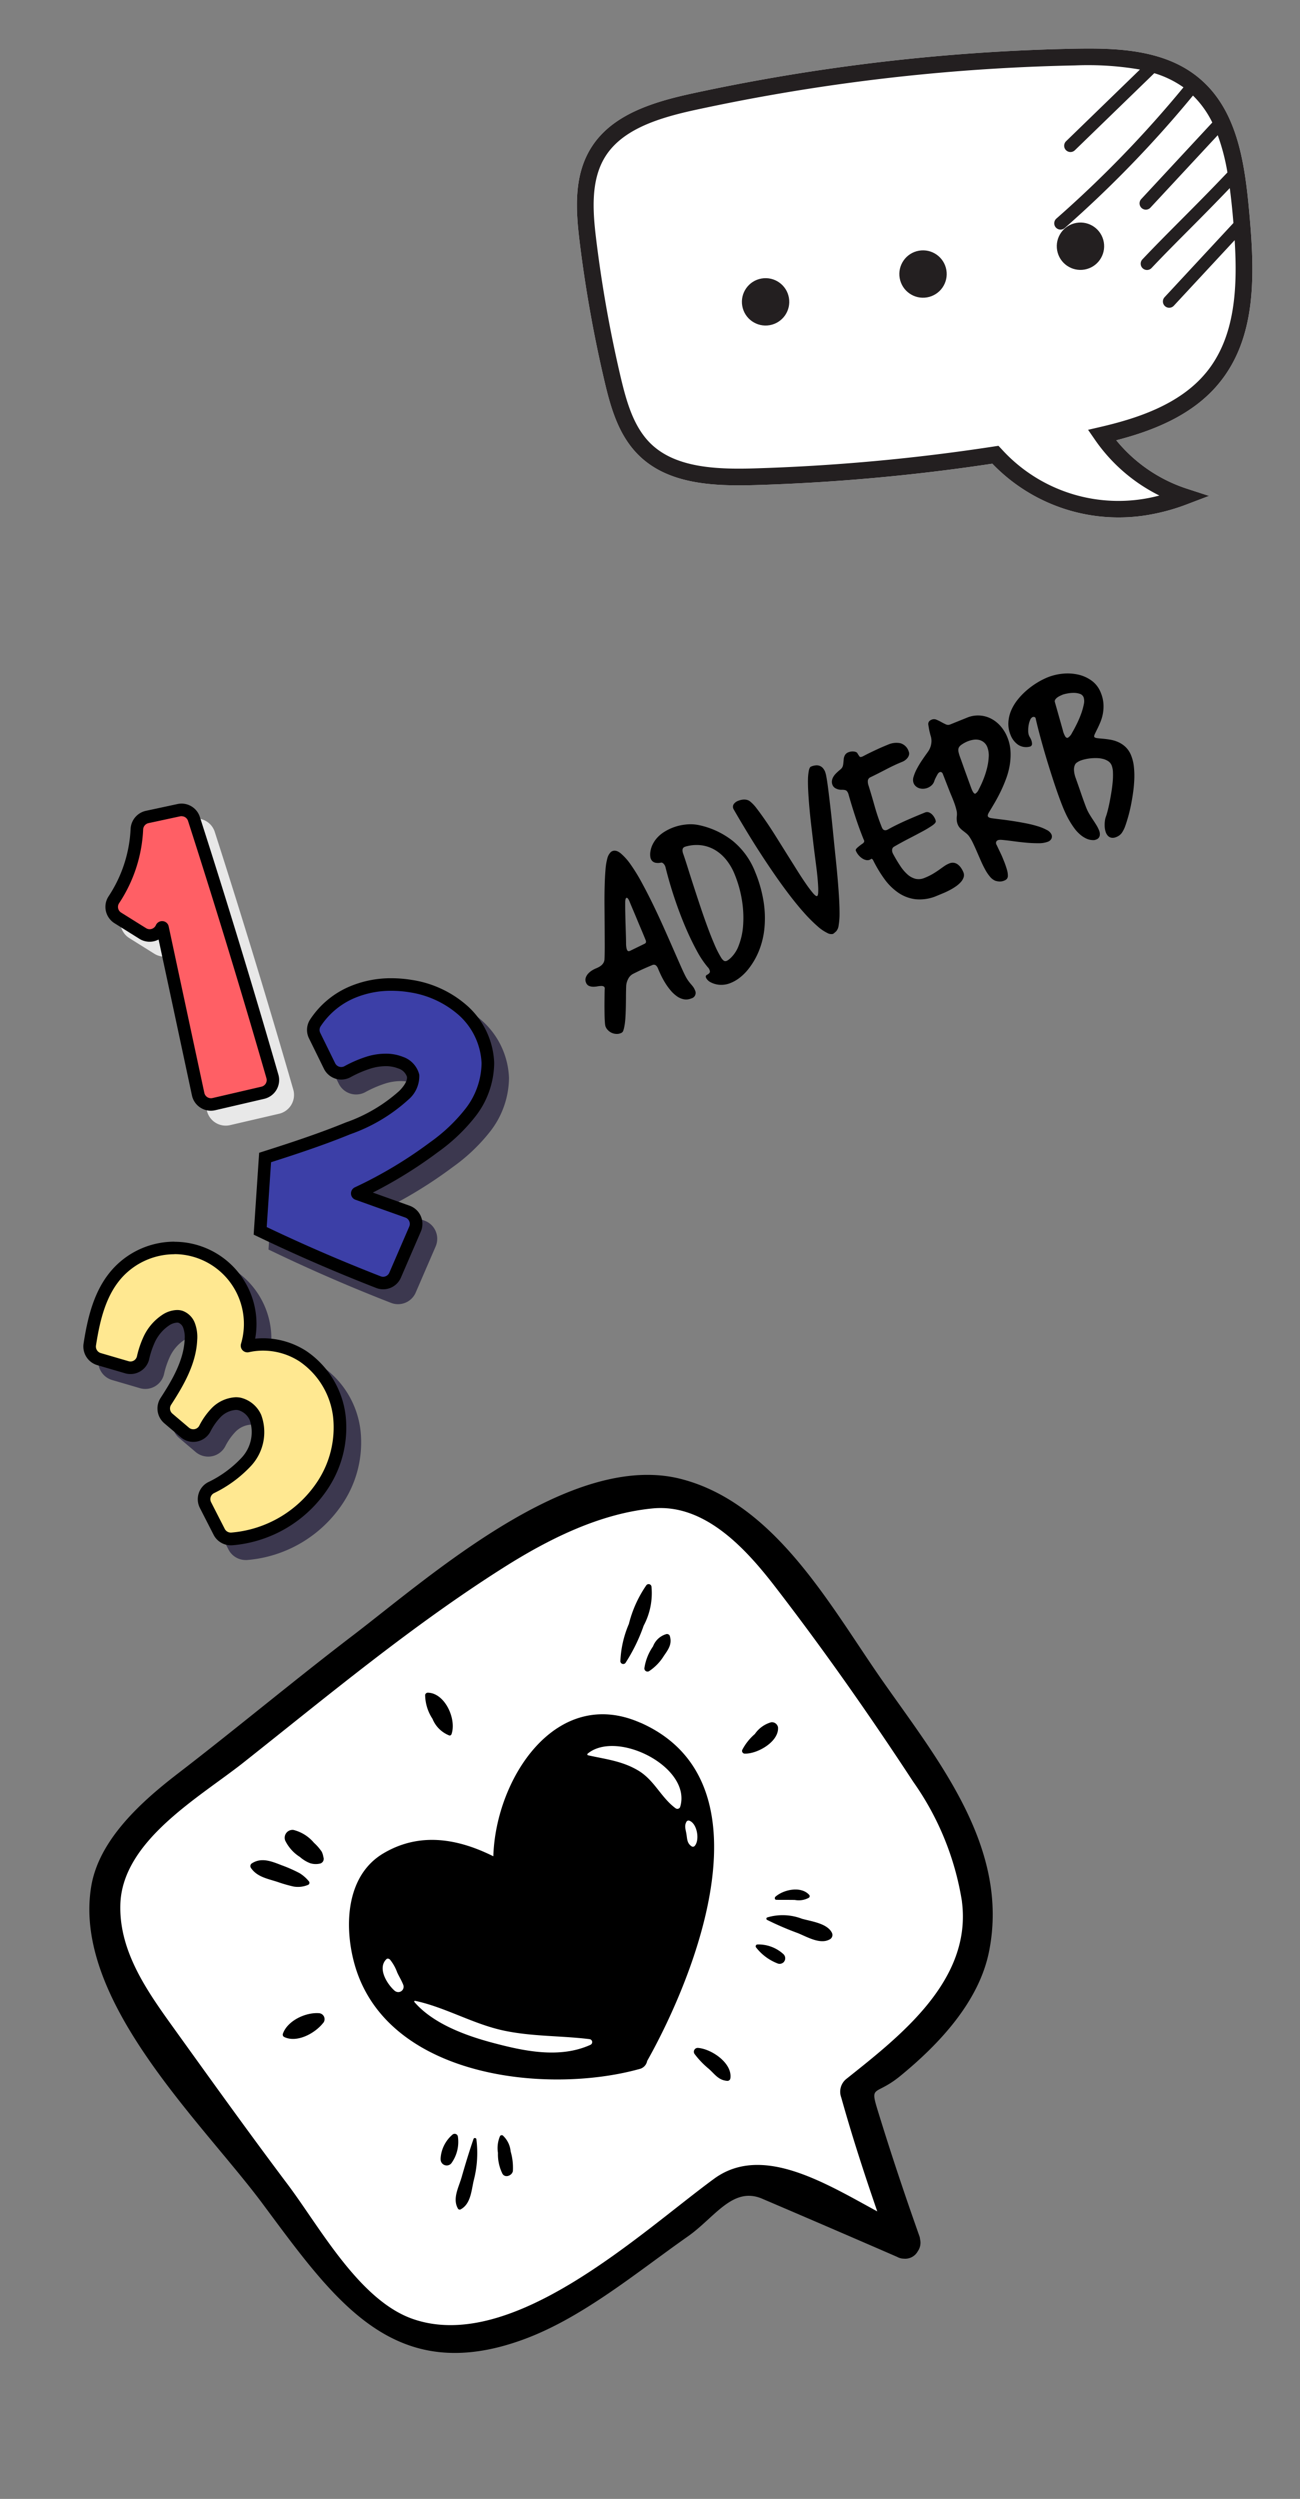 <svg xmlns="http://www.w3.org/2000/svg" width="146.13" height="280.85" viewBox="0 0 146.13 280.85">
  <rect x="0" y="0" width="146.13" height="280.85" fill="#808080" stroke="none"/>
  <g id="Grupo_158084" data-name="Grupo 158084" transform="translate(-961.054 -202.386)">
    <g id="Grupo_81082" data-name="Grupo 81082" transform="translate(864.713 44.184)">
      <g id="Grupo_81073" data-name="Grupo 81073" transform="translate(108.194 248.526)">
        <g id="Grupo_81070" data-name="Grupo 81070" transform="translate(1.673 1.673)" style="mix-blend-mode: multiply;isolation: isolate">
          <path id="Trazado_115025" data-name="Trazado 115025" d="M123.758,285a1.474,1.474,0,0,1-1.431-1.151l-4.009-18.713-.08-.033-.047.08a1.486,1.486,0,0,1-1.321.826,1.455,1.455,0,0,1-.771-.222l-2.806-1.752a1.477,1.477,0,0,1-.658-.939,1.431,1.431,0,0,1,.213-1.106,15.489,15.489,0,0,0,2.586-7.922,1.466,1.466,0,0,1,1.155-1.377l3.561-.766a1.431,1.431,0,0,1,.308-.032,1.461,1.461,0,0,1,1.4,1.017c3.033,9.433,6,19.169,8.819,28.938a1.469,1.469,0,0,1-1.075,1.833l-5.506,1.28A1.493,1.493,0,0,1,123.758,285Z" transform="translate(-111.898 -251.192)" fill="#e8e8e8"/>
          <path id="Trazado_115026" data-name="Trazado 115026" d="M120.164,252.308a.764.764,0,0,1,.725.529q4.625,14.385,8.812,28.917a.763.763,0,0,1-.557.951l-5.506,1.279a.785.785,0,0,1-.175.02.759.759,0,0,1-.742-.6q-2.007-9.354-4.009-18.71a.743.743,0,0,0-.74-.595.754.754,0,0,0-.689.438c0,.012-.013.02-.016.032a.769.769,0,0,1-.692.44.75.75,0,0,1-.4-.115c-.935-.582-1.871-1.17-2.806-1.752a.752.752,0,0,1-.233-1.051,16.3,16.3,0,0,0,2.706-8.287.765.765,0,0,1,.6-.717c1.185-.253,2.374-.512,3.559-.766a.733.733,0,0,1,.16-.018m0-1.411a2.154,2.154,0,0,0-.461.05l-1.775.382q-.89.193-1.778.382a2.188,2.188,0,0,0-1.714,2.021,15.01,15.01,0,0,1-2.471,7.58,2.153,2.153,0,0,0-.313,1.642,2.18,2.18,0,0,0,.975,1.39l1.4.876,1.4.876a2.155,2.155,0,0,0,2.154.076q.876,4.086,1.751,8.176,1,4.677,2,9.356a2.171,2.171,0,0,0,2.617,1.654l5.506-1.279a2.175,2.175,0,0,0,1.594-2.713c-2.823-9.785-5.793-19.527-8.826-28.961a2.167,2.167,0,0,0-2.068-1.508Z" transform="translate(-111.604 -250.897)" fill="#e8e8e8"/>
        </g>
        <g id="Grupo_81072" data-name="Grupo 81072">
          <g id="Grupo_81071" data-name="Grupo 81071">
            <path id="Trazado_115027" data-name="Trazado 115027" d="M121.387,282.633a1.473,1.473,0,0,1-1.431-1.151l-4.01-18.712-.079-.033-.047.08a1.484,1.484,0,0,1-1.32.826,1.458,1.458,0,0,1-.772-.222l-2.806-1.753a1.471,1.471,0,0,1-.658-.939,1.429,1.429,0,0,1,.212-1.106,15.484,15.484,0,0,0,2.587-7.923,1.464,1.464,0,0,1,1.154-1.377l3.562-.766a1.433,1.433,0,0,1,.308-.033,1.462,1.462,0,0,1,1.4,1.018c3.033,9.433,6,19.169,8.819,28.938a1.469,1.469,0,0,1-1.075,1.833l-5.5,1.28A1.5,1.5,0,0,1,121.387,282.633Z" transform="translate(-109.527 -248.82)" fill="#ff5f65"/>
            <path id="Trazado_115028" data-name="Trazado 115028" d="M117.793,249.937a.763.763,0,0,1,.724.528q4.626,14.386,8.813,28.917a.763.763,0,0,1-.557.951l-5.506,1.279a.786.786,0,0,1-.175.02.758.758,0,0,1-.742-.6q-2.007-9.355-4.009-18.71a.743.743,0,0,0-.74-.595.753.753,0,0,0-.69.438c0,.012-.012.02-.015.031a.769.769,0,0,1-.692.441.75.75,0,0,1-.4-.115c-.935-.583-1.871-1.17-2.806-1.753a.751.751,0,0,1-.233-1.051,16.3,16.3,0,0,0,2.706-8.287.765.765,0,0,1,.6-.717c1.186-.253,2.375-.513,3.559-.766a.739.739,0,0,1,.161-.018m0-1.411a2.2,2.2,0,0,0-.461.049l-1.776.382q-.889.192-1.778.382a2.188,2.188,0,0,0-1.714,2.02,15,15,0,0,1-2.471,7.58,2.156,2.156,0,0,0-.314,1.642,2.183,2.183,0,0,0,.975,1.39l1.4.876,1.4.876a2.155,2.155,0,0,0,2.155.077q.876,4.086,1.751,8.176,1,4.677,2,9.356a2.174,2.174,0,0,0,2.616,1.654l5.506-1.279a2.175,2.175,0,0,0,1.594-2.714c-2.824-9.784-5.793-19.527-8.826-28.961a2.166,2.166,0,0,0-2.068-1.507Z" transform="translate(-109.233 -248.526)"/>
          </g>
        </g>
      </g>
      <g id="Grupo_81077" data-name="Grupo 81077" transform="translate(124.849 268.146)">
        <g id="Grupo_81074" data-name="Grupo 81074" transform="translate(1.673 1.673)" style="mix-blend-mode: overlay;isolation: isolate">
          <path id="Trazado_115029" data-name="Trazado 115029" d="M150.07,313.251a1.471,1.471,0,0,1-.526-.1c-4.384-1.707-8.711-3.578-12.864-5.561l-.432-.207.553-8.241.457-.146c2.869-.917,5.928-1.931,8.865-3.131a18.422,18.422,0,0,0,6.256-3.7,2.867,2.867,0,0,0,1.059-2.212,2.168,2.168,0,0,0-1.419-1.473,4.452,4.452,0,0,0-1.667-.3,6.561,6.561,0,0,0-1.832.277,13.492,13.492,0,0,0-2.478,1.059,1.475,1.475,0,0,1-.682.169,1.459,1.459,0,0,1-1.311-.81l-1.679-3.419a1.436,1.436,0,0,1,.075-1.421,9.245,9.245,0,0,1,4.235-3.5,11.193,11.193,0,0,1,4.331-.831,13.4,13.4,0,0,1,2.149.177,11.442,11.442,0,0,1,5.878,2.725,8.347,8.347,0,0,1,2.805,5.918,9.221,9.221,0,0,1-1.926,5.527,19.6,19.6,0,0,1-4.113,3.923,49.168,49.168,0,0,1-8.6,5.157l-.235.757.237-.665,5.605,2a1.463,1.463,0,0,1,.847,1.962l-2.235,5.173A1.46,1.46,0,0,1,150.07,313.251Z" transform="translate(-135.512 -278.995)" fill="#3c384f"/>
          <path id="Trazado_115030" data-name="Trazado 115030" d="M150.7,280.112a12.577,12.577,0,0,1,2.034.168,10.8,10.8,0,0,1,5.515,2.55,7.7,7.7,0,0,1,2.576,5.411,8.5,8.5,0,0,1-1.789,5.1,18.915,18.915,0,0,1-3.969,3.776,48.37,48.37,0,0,1-8.479,5.081.755.755,0,0,0,.064,1.4q2.8,1,5.605,2a.757.757,0,0,1,.437,1.016l-2.236,5.174a.759.759,0,0,1-.971.415q-6.508-2.533-12.815-5.539c.239-3.542.25-3.744.488-7.286,3.008-.961,6-1.955,8.917-3.149a19.024,19.024,0,0,0,6.489-3.859,3.461,3.461,0,0,0,1.255-2.828,2.832,2.832,0,0,0-1.855-2.011,5.14,5.14,0,0,0-1.926-.353,7.308,7.308,0,0,0-2.03.306,14,14,0,0,0-2.608,1.112.763.763,0,0,1-1.035-.333q-.835-1.7-1.675-3.414a.733.733,0,0,1,.032-.723,8.55,8.55,0,0,1,3.915-3.233,10.542,10.542,0,0,1,4.06-.777m0-1.411h0a11.892,11.892,0,0,0-4.6.886,9.97,9.97,0,0,0-4.564,3.778,2.138,2.138,0,0,0-.1,2.114l1.67,3.4a2.174,2.174,0,0,0,2.955.961,12.892,12.892,0,0,1,2.347-1.007,5.881,5.881,0,0,1,1.638-.25,3.727,3.727,0,0,1,1.4.251,1.5,1.5,0,0,1,.99.934c.067.4-.248.982-.864,1.6a17.816,17.816,0,0,1-6.017,3.545c-2.916,1.191-5.96,2.2-8.817,3.113l-.914.292-.065.957-.244,3.646-.244,3.64-.064.955.864.413c4.168,1.991,8.512,3.869,12.911,5.581a2.142,2.142,0,0,0,.783.147,2.166,2.166,0,0,0,2-1.33l1.192-2.758,1.038-2.4a2.169,2.169,0,0,0-1.25-2.9c-.943-.336-1.877-.67-2.811-1l-1.334-.478a49.908,49.908,0,0,0,7.316-4.542,20.259,20.259,0,0,0,4.261-4.07,9.922,9.922,0,0,0,2.063-5.959,9.056,9.056,0,0,0-3.034-6.427,12.129,12.129,0,0,0-6.235-2.9,14,14,0,0,0-2.267-.188Z" transform="translate(-135.205 -278.701)" fill="#3c384f"/>
        </g>
        <g id="Grupo_81076" data-name="Grupo 81076">
          <g id="Grupo_81075" data-name="Grupo 81075">
            <path id="Trazado_115031" data-name="Trazado 115031" d="M147.7,310.88a1.453,1.453,0,0,1-.525-.1c-4.384-1.707-8.712-3.578-12.864-5.561l-.432-.207.553-8.241.457-.146c2.869-.917,5.929-1.931,8.865-3.131a18.429,18.429,0,0,0,6.256-3.7,2.87,2.87,0,0,0,1.059-2.213,2.168,2.168,0,0,0-1.42-1.472,4.434,4.434,0,0,0-1.666-.3,6.59,6.59,0,0,0-1.833.277,13.511,13.511,0,0,0-2.477,1.059,1.464,1.464,0,0,1-1.993-.641L140,283.08a1.431,1.431,0,0,1,.075-1.42,9.241,9.241,0,0,1,4.235-3.5,11.192,11.192,0,0,1,4.33-.831,13.4,13.4,0,0,1,2.149.177,11.445,11.445,0,0,1,5.877,2.725,8.347,8.347,0,0,1,2.806,5.919,9.227,9.227,0,0,1-1.926,5.527,19.609,19.609,0,0,1-4.114,3.923,49.154,49.154,0,0,1-8.6,5.156l-.234.758.237-.665,5.605,2a1.465,1.465,0,0,1,.847,1.962l-2.235,5.172A1.46,1.46,0,0,1,147.7,310.88Z" transform="translate(-133.141 -276.624)" fill="#3c3fa7"/>
            <path id="Trazado_115032" data-name="Trazado 115032" d="M148.333,277.741a12.594,12.594,0,0,1,2.034.168,10.8,10.8,0,0,1,5.515,2.55,7.7,7.7,0,0,1,2.576,5.411,8.5,8.5,0,0,1-1.789,5.1,18.9,18.9,0,0,1-3.969,3.776,48.379,48.379,0,0,1-8.478,5.081.755.755,0,0,0,.064,1.4q2.8,1,5.605,2a.758.758,0,0,1,.437,1.016l-2.236,5.174a.761.761,0,0,1-.7.466.746.746,0,0,1-.271-.051c-4.338-1.689-8.62-3.535-12.815-5.539.239-3.542.25-3.744.489-7.285,3.008-.962,6-1.955,8.917-3.149A19.036,19.036,0,0,0,150.2,290a3.46,3.46,0,0,0,1.255-2.828,2.835,2.835,0,0,0-1.855-2.012,5.154,5.154,0,0,0-1.926-.352,7.306,7.306,0,0,0-2.029.3,14.047,14.047,0,0,0-2.608,1.112.762.762,0,0,1-1.035-.332l-1.676-3.414a.735.735,0,0,1,.032-.724,8.553,8.553,0,0,1,3.915-3.233,10.54,10.54,0,0,1,4.06-.777m0-1.411h0a11.9,11.9,0,0,0-4.6.886,9.964,9.964,0,0,0-4.563,3.778,2.138,2.138,0,0,0-.1,2.114l1.67,3.4a2.173,2.173,0,0,0,2.955.962,12.819,12.819,0,0,1,2.347-1.007,5.85,5.85,0,0,1,1.637-.25,3.734,3.734,0,0,1,1.4.251,1.5,1.5,0,0,1,.99.934c.067.4-.248.982-.864,1.6a17.8,17.8,0,0,1-6.017,3.545c-2.916,1.192-5.96,2.2-8.817,3.113l-.914.292-.065.958-.244,3.646-.244,3.64-.064.956.864.413c4.168,1.991,8.512,3.868,12.912,5.581a2.169,2.169,0,0,0,2.785-1.183l1.191-2.758,1.039-2.4a2.17,2.17,0,0,0-1.25-2.9l-2.811-1.006-1.334-.477a49.891,49.891,0,0,0,7.316-4.543,20.271,20.271,0,0,0,4.261-4.07,9.923,9.923,0,0,0,2.063-5.96,9.053,9.053,0,0,0-3.035-6.426,12.123,12.123,0,0,0-6.235-2.9,14,14,0,0,0-2.267-.188Z" transform="translate(-132.834 -276.33)"/>
          </g>
        </g>
      </g>
      <g id="Grupo_81081" data-name="Grupo 81081" transform="translate(105.705 297.744)">
        <g id="Grupo_81078" data-name="Grupo 81078" transform="translate(1.674 1.673)" style="mix-blend-mode: overlay;isolation: isolate">
          <path id="Trazado_115033" data-name="Trazado 115033" d="M124.94,354.35a1.462,1.462,0,0,1-1.3-.8l-1.537-3.005a1.457,1.457,0,0,1,.607-1.952,13.208,13.208,0,0,0,3.926-2.859c1.108-1.284,1.872-3.336,1.086-5.031a2.686,2.686,0,0,0-1.818-1.534,2.071,2.071,0,0,0-.391-.036,3.343,3.343,0,0,0-2.279,1.083,7.364,7.364,0,0,0-1.21,1.739,1.467,1.467,0,0,1-2.239.424l-1.865-1.584a1.474,1.474,0,0,1-.275-1.913c1.306-2.011,2.708-4.372,2.821-6.935a3.751,3.751,0,0,0-.221-1.619,1.637,1.637,0,0,0-.922-.943,1.287,1.287,0,0,0-.412-.066,2.469,2.469,0,0,0-1.183.366,5.292,5.292,0,0,0-2.015,2.372,10.111,10.111,0,0,0-.627,1.907,1.453,1.453,0,0,1-1.842,1.078l-3.113-.909a1.476,1.476,0,0,1-1.041-1.622c.466-2.988,1.189-6.052,3.307-8.248a8.652,8.652,0,0,1,6.221-2.623,8.278,8.278,0,0,1,1.229.091,8.552,8.552,0,0,1,6.929,10.886l.04.061a7.94,7.94,0,0,1,1.752-.2,8.294,8.294,0,0,1,4.478,1.322,9.519,9.519,0,0,1,4.1,6.723,11.68,11.68,0,0,1-1.792,7.641,13.566,13.566,0,0,1-10.308,6.172Z" transform="translate(-108.371 -320.939)" fill="#3c384f"/>
          <path id="Trazado_115034" data-name="Trazado 115034" d="M118.325,322.055a7.508,7.508,0,0,1,1.125.084,7.846,7.846,0,0,1,6.355,9.994.751.751,0,0,0,.718.961.788.788,0,0,0,.17-.019,7.09,7.09,0,0,1,1.582-.176,7.557,7.557,0,0,1,4.094,1.208,8.812,8.812,0,0,1,3.781,6.223,11.028,11.028,0,0,1-1.689,7.174,12.85,12.85,0,0,1-9.763,5.844h-.052a.763.763,0,0,1-.673-.416c-.511-1-1.024-2-1.534-3a.754.754,0,0,1,.315-1.01,14.056,14.056,0,0,0,4.124-3.018,5.582,5.582,0,0,0,1.191-5.789,3.393,3.393,0,0,0-2.322-1.93,2.844,2.844,0,0,0-.528-.049,4.043,4.043,0,0,0-2.782,1.3,8.21,8.21,0,0,0-1.327,1.9.754.754,0,0,1-.668.4.763.763,0,0,1-.495-.181c-.617-.524-1.241-1.051-1.861-1.581a.759.759,0,0,1-.142-.991c1.459-2.248,2.818-4.636,2.933-7.289a4.453,4.453,0,0,0-.275-1.923,2.332,2.332,0,0,0-1.348-1.338,1.965,1.965,0,0,0-.637-.1,3.155,3.155,0,0,0-1.536.46,5.948,5.948,0,0,0-2.3,2.688,10.846,10.846,0,0,0-.673,2.041.748.748,0,0,1-.951.563c-1.035-.3-2.075-.605-3.118-.911a.764.764,0,0,1-.542-.841c.447-2.867,1.126-5.8,3.118-7.861a8,8,0,0,1,5.712-2.408m0-1.411a9.36,9.36,0,0,0-6.731,2.843c-2.252,2.333-3.01,5.522-3.494,8.62a2.188,2.188,0,0,0,1.536,2.413l1.428.417,1.692.495a2.16,2.16,0,0,0,2.725-1.6,9.34,9.34,0,0,1,.581-1.769A4.591,4.591,0,0,1,117.795,330a1.779,1.779,0,0,1,.823-.267.563.563,0,0,1,.181.027.956.956,0,0,1,.5.546,3.091,3.091,0,0,1,.167,1.317c-.1,2.385-1.452,4.648-2.707,6.582a2.179,2.179,0,0,0,.405,2.83c.368.314.733.624,1.1.933l.768.653a2.193,2.193,0,0,0,1.41.517,2.166,2.166,0,0,0,1.91-1.14,6.756,6.756,0,0,1,1.094-1.584,2.672,2.672,0,0,1,1.773-.869,1.422,1.422,0,0,1,.265.024,2,2,0,0,1,1.306,1.142c.653,1.4-.023,3.156-.981,4.269a12.613,12.613,0,0,1-3.725,2.7,2.158,2.158,0,0,0-.9,2.892l.752,1.47.784,1.533a2.17,2.17,0,0,0,1.93,1.185c.049,0,.1,0,.149,0a14.284,14.284,0,0,0,10.859-6.5,12.383,12.383,0,0,0,1.9-8.106,10.234,10.234,0,0,0-4.411-7.227,9.009,9.009,0,0,0-4.863-1.436,8.652,8.652,0,0,0-.888.046,9.241,9.241,0,0,0-7.725-10.789,8.98,8.98,0,0,0-1.337-.1Z" transform="translate(-108.077 -320.644)" fill="#3c384f"/>
        </g>
        <g id="Grupo_81080" data-name="Grupo 81080" transform="translate(0 0)">
          <g id="Grupo_81079" data-name="Grupo 81079">
            <path id="Trazado_115035" data-name="Trazado 115035" d="M122.568,351.978a1.462,1.462,0,0,1-1.3-.8l-1.537-3.006a1.457,1.457,0,0,1,.606-1.951,13.2,13.2,0,0,0,3.926-2.859c1.108-1.284,1.872-3.336,1.085-5.031a2.683,2.683,0,0,0-1.817-1.535,2.133,2.133,0,0,0-.392-.036,3.344,3.344,0,0,0-2.278,1.084,7.358,7.358,0,0,0-1.21,1.738,1.464,1.464,0,0,1-1.291.771,1.479,1.479,0,0,1-.948-.346l-1.865-1.584a1.474,1.474,0,0,1-.275-1.913c1.306-2.012,2.708-4.372,2.821-6.935a3.752,3.752,0,0,0-.221-1.619,1.637,1.637,0,0,0-.922-.943,1.272,1.272,0,0,0-.413-.066,2.468,2.468,0,0,0-1.183.366,5.288,5.288,0,0,0-2.015,2.372,10.1,10.1,0,0,0-.627,1.907,1.456,1.456,0,0,1-1.842,1.078l-3.113-.909a1.477,1.477,0,0,1-1.042-1.622c.466-2.989,1.19-6.052,3.308-8.248a8.652,8.652,0,0,1,6.22-2.624,8.281,8.281,0,0,1,1.23.091,8.552,8.552,0,0,1,6.928,10.886l.041.061a7.89,7.89,0,0,1,1.751-.2,8.3,8.3,0,0,1,4.479,1.322,9.517,9.517,0,0,1,4.1,6.723,11.68,11.68,0,0,1-1.792,7.641,13.566,13.566,0,0,1-10.308,6.172Z" transform="translate(-105.999 -318.567)" fill="#ffe891"/>
            <path id="Trazado_115036" data-name="Trazado 115036" d="M115.953,319.684a7.508,7.508,0,0,1,1.125.084,7.846,7.846,0,0,1,6.355,9.994.751.751,0,0,0,.718.961.791.791,0,0,0,.17-.019,7.085,7.085,0,0,1,1.582-.176A7.559,7.559,0,0,1,130,331.736a8.81,8.81,0,0,1,3.781,6.223,11.03,11.03,0,0,1-1.689,7.175,12.852,12.852,0,0,1-9.764,5.844h-.051a.766.766,0,0,1-.674-.416l-1.534-3a.755.755,0,0,1,.315-1.01,14.063,14.063,0,0,0,4.125-3.018,5.581,5.581,0,0,0,1.19-5.789,3.389,3.389,0,0,0-2.321-1.93,2.842,2.842,0,0,0-.529-.049,4.045,4.045,0,0,0-2.782,1.3,8.221,8.221,0,0,0-1.327,1.9.753.753,0,0,1-.668.4.766.766,0,0,1-.495-.181c-.617-.525-1.241-1.051-1.861-1.581a.759.759,0,0,1-.141-.991c1.459-2.248,2.817-4.637,2.933-7.289a4.458,4.458,0,0,0-.275-1.924,2.334,2.334,0,0,0-1.348-1.337,1.946,1.946,0,0,0-.637-.1,3.145,3.145,0,0,0-1.536.46,5.942,5.942,0,0,0-2.3,2.687,10.837,10.837,0,0,0-.673,2.042.748.748,0,0,1-.951.563c-1.035-.3-2.075-.605-3.118-.911a.765.765,0,0,1-.542-.842c.448-2.867,1.126-5.8,3.118-7.86a8,8,0,0,1,5.712-2.408m0-1.411a9.358,9.358,0,0,0-6.731,2.842c-2.252,2.334-3.01,5.523-3.494,8.62a2.189,2.189,0,0,0,1.536,2.413l1.428.417q.848.247,1.692.495a2.16,2.16,0,0,0,2.725-1.6,9.391,9.391,0,0,1,.58-1.769,4.592,4.592,0,0,1,1.732-2.055,1.775,1.775,0,0,1,.824-.267.565.565,0,0,1,.181.026.962.962,0,0,1,.5.547,3.1,3.1,0,0,1,.167,1.317c-.1,2.385-1.452,4.648-2.708,6.582a2.18,2.18,0,0,0,.406,2.83c.367.314.732.624,1.1.933l.768.652a2.173,2.173,0,0,0,3.32-.622,6.743,6.743,0,0,1,1.094-1.583,2.672,2.672,0,0,1,1.772-.87,1.424,1.424,0,0,1,.265.025,2,2,0,0,1,1.306,1.142,4.216,4.216,0,0,1-.981,4.268,12.608,12.608,0,0,1-3.726,2.7,2.158,2.158,0,0,0-.9,2.893l.752,1.47.783,1.533a2.171,2.171,0,0,0,1.931,1.185c.049,0,.1,0,.149,0a14.288,14.288,0,0,0,10.859-6.5,12.384,12.384,0,0,0,1.9-8.106,10.23,10.23,0,0,0-4.412-7.227,9,9,0,0,0-4.863-1.436,8.844,8.844,0,0,0-.888.045,9.242,9.242,0,0,0-7.725-10.789,9.086,9.086,0,0,0-1.337-.1Z" transform="translate(-105.705 -318.273)"/>
          </g>
        </g>
      </g>
    </g>
    <g id="Grupo_158054" data-name="Grupo 158054" transform="translate(961.054 395.894) rotate(-22)">
      <path id="Trazado_117335" data-name="Trazado 117335" d="M209.184,942.7a.291.291,0,0,1-.147-.042c-.023-.026-.284-.21-.309-.235q-5.8-5.89-11.625-11.75a4.82,4.82,0,0,0-3.524-1.486,12.537,12.537,0,0,0-4.269,1.064,22.7,22.7,0,0,1-2.73.888c-1.449.336-2.934.712-4.443,1.1-5.236,1.327-10.65,2.7-15.785,2.7h0q-.483,0-.963-.016c-14.075-.494-16.67-10.476-19.955-23.11l-.284-1.09c-.585-2.248-1.4-4.776-2.253-7.454-3.346-10.454-7.511-23.463-2.383-31.849,2.553-4.177,8.307-6.227,13.033-7.545,3.85-1.074,7.677-2.222,11.506-3.369,4.078-1.223,8.3-2.487,12.463-3.634,1.223-.336,2.567-.728,4-1.148,6.8-1.983,16.107-4.7,24.09-4.7,4.952,0,8.892,1.056,11.711,3.141,7.108,5.257,9.181,15.27,11.009,24.106.341,1.644.673,3.25,1.027,4.781.215.928.439,1.867.665,2.813,2.369,9.917,4.819,20.171-.783,28.764-2.418,3.71-7.078,6.658-13.849,8.764a9.622,9.622,0,0,1-2.195.425c-2.224.2-2.309,1.225-2.533,3.951l-.039.473c-.361,4.32-.642,8.833-.858,13.793-.016.054-.029.106-.039.158a.429.429,0,0,1-.183.34A.657.657,0,0,1,209.184,942.7Z" transform="translate(-136.851 -849.761)" fill="#fff"/>
      <path id="Trazado_117336" data-name="Trazado 117336" d="M227.8,879.976c-2.306-9.965-3.667-23.074-12.514-29.617-10.3-7.614-30.228-.429-40.889,2.5-8.028,2.209-15.955,4.767-23.974,7-4.856,1.354-10.972,3.525-13.77,8.1-6.792,11.109,1.615,29.253,4.492,40.279,3.457,13.249,5.976,24.6,21.414,25.141,7.093.249,14.7-2.228,21.521-3.809,3.608-.837,6.8-3.361,9.345-.805q5.83,5.854,11.619,11.745a1.547,1.547,0,0,0,.612.462,1.61,1.61,0,0,0,1.78-.179,1.651,1.651,0,0,0,.741-1.162,1.589,1.589,0,0,0,.045-.184c0-.016.01-.026.011-.042.2-4.629.474-9.244.86-13.86.38-4.53.076-2.565,3.885-3.75,5.341-1.661,11.357-4.41,14.531-9.28C233.976,902.616,230.265,890.608,227.8,879.976Zm-1.039,26.22c-2.251,8.647-12.058,11.417-19.523,13.633a1.843,1.843,0,0,0-1.307,1.716c-.5,4.45-.811,8.919-1.043,13.39-4.328-5.273-9.218-11.9-15.636-10.273-9.874,2.5-28.4,9.769-37.325,1.9-4.774-4.206-5.807-13.483-7.35-19.261-1.86-6.967-3.562-13.979-5.271-20.984-1.208-4.955-2.525-10.345-.388-15.23,2.878-6.582,12.752-7.834,18.83-9.62,11.666-3.427,23.263-7.158,35.245-9.349,5.863-1.073,12.289-1.605,18.069.1,5.683,1.677,8.05,8.209,9.482,13.32,2.411,8.613,4.445,17.393,6.185,26.165A31.924,31.924,0,0,1,226.765,906.2Zm-25.5-39.373a11.822,11.822,0,0,1,2.474-3.566,13.308,13.308,0,0,1,3.456-3.3.323.323,0,0,1,.47.362,7.756,7.756,0,0,1-2.461,3.744,19.4,19.4,0,0,1-3.468,3.12A.322.322,0,0,1,201.267,866.823Zm6.23-.582c-.073.937-.722,1.336-1.456,1.819a5.528,5.528,0,0,1-2.149.963.351.351,0,0,1-.392-.511,5.767,5.767,0,0,1,1.814-1.9,2.268,2.268,0,0,1,1.918-.716A.356.356,0,0,1,207.5,866.241Zm-41.348,44.3a12.215,12.215,0,0,1-2.022,4.194c-.676.966-1.295,2.319-2.587,2.448a.231.231,0,0,1-.228-.174c-.19-1.293.967-2.2,1.7-3.136.931-1.192,1.866-2.352,2.858-3.495C165.986,910.251,166.187,910.393,166.15,910.546Zm-4.55.519a3.825,3.825,0,0,1,2.291-2.023.367.367,0,0,1,.445.445,4.112,4.112,0,0,1-1.808,2.507A.683.683,0,0,1,161.6,911.065Zm7.473.215a2.761,2.761,0,0,1,.137,1.97,6.522,6.522,0,0,1-.594,2.142c-.268.436-1.109.439-1.2-.156a4.937,4.937,0,0,1,.409-2.366,3.436,3.436,0,0,1,.895-1.635A.226.226,0,0,1,169.073,911.279Zm42.812-7.372a.557.557,0,0,1-.523.687c-1.2.142-2.242-1.237-3.019-1.99a33.891,33.891,0,0,1-2.649-2.671.154.154,0,0,1,.108-.261,6.057,6.057,0,0,1,3.564,1.6C210.22,901.933,211.718,902.765,211.885,903.907Zm-4.4-5.693c-.169-.072-.094-.307.046-.355,1.176-.411,3.142-.048,3.6,1.24a.223.223,0,0,1-.155.274,2.339,2.339,0,0,1-1.556-.358C208.779,898.736,208.124,898.49,207.482,898.214Zm-1.563,5.922a.637.637,0,0,1-.1.759c-.042.034-.083.067-.127.1a.635.635,0,0,1-.759-.1,5.651,5.651,0,0,1-1.559-2.567.209.209,0,0,1,.256-.256A4.16,4.16,0,0,1,205.919,904.136Zm-46.975-28.743a4.188,4.188,0,0,1,.613,1.235.251.251,0,0,1-.241.317,2.914,2.914,0,0,1-1.6-.449,16.258,16.258,0,0,1-1.437-1.126c-.885-.753-1.934-1.375-2.2-2.582a.364.364,0,0,1,.252-.445c1.3-.268,2.189.629,3.066,1.451A15.633,15.633,0,0,1,158.945,875.393Zm2.452-.177a2.084,2.084,0,0,1-.946-.438,3.811,3.811,0,0,1-.811-1.089,4.492,4.492,0,0,1-.84-2.327.884.884,0,0,1,1.314-.754,4.426,4.426,0,0,1,1.59,2.2,5.64,5.64,0,0,1,.434,1.254,2.035,2.035,0,0,1-.054.627A.547.547,0,0,1,161.4,875.216Zm-6.3,16.74c-1.268.746-3.583,1.024-4.663-.153a.3.3,0,0,1,0-.414c1.039-1.175,3.326-1.279,4.663-.592A.676.676,0,0,1,155.1,891.956Zm24.173-27.1a5.016,5.016,0,0,1,.243-2.768.31.31,0,0,1,.419-.109c1.738.784,1.852,3.989.67,5.314a.221.221,0,0,1-.269.035A3.355,3.355,0,0,1,179.271,864.851Zm35.646,15.5c-.518,1.507-3.3,1.883-4.6,1.283a.308.308,0,0,1-.062-.48,6.041,6.041,0,0,1,1.978-1.12,3.322,3.322,0,0,1,2.2-.538A.7.7,0,0,1,214.918,880.346Zm-19.739,34.543a.326.326,0,0,1-.438.115c-.879-.443-.988-1.193-1.4-2.021a9.726,9.726,0,0,1-.858-2.144.435.435,0,0,1,.632-.487C194.475,911.052,196.045,913.405,195.179,914.889Zm5.607-40.846c-7.235-7.464-17.458-.273-20.954,7.714-2.924-3.3-6.593-5.643-11.309-4.939-4.827.72-7.128,5.832-7.671,10.085-1.692,13.266,14.342,21.921,25.235,23.172a1.146,1.146,0,0,0,1.161-.513C196.043,902.53,212.088,885.7,200.786,874.043Zm-36.87,17.633c-.536-1.012-.924-3.144.439-3.7.16-.065.3.07.359.2a5.038,5.038,0,0,1,.208,1.634c.024.525.118,1.031.109,1.557A.6.6,0,0,1,163.916,891.676ZM182,905.5c-3.792.154-7.169-2.135-10.089-4.325-2.516-1.888-5.407-4.489-6.451-7.552a.084.084,0,0,1,.122-.095c2.914,1.968,5.1,4.906,8.056,6.882,2.712,1.811,5.7,2.894,8.53,4.467A.336.336,0,0,1,182,905.5Zm11.954-30.263a.112.112,0,0,1,.027-.2c4.107-1.287,10.326,5.858,7.383,9.462a.337.337,0,0,1-.525-.068c-1.058-1.714-1.026-3.792-2.27-5.458C197.315,877.284,195.641,876.393,193.957,875.234Zm7.307,13.921a.269.269,0,0,1-.361-.095c-.342-.508-.135-.95-.01-1.506.109-.487.1-.926.506-1.25a.259.259,0,0,1,.354,0C202.443,886.922,202.051,888.748,201.263,889.155Z" transform="translate(-134.072 -846.971)"/>
    </g>
    <g id="Grupo_158070" data-name="Grupo 158070">
      <g id="Grupo_157859" data-name="Grupo 157859" transform="matrix(0.985, -0.174, 0.174, 0.985, 1023.513, 215.434)">
        <path id="Trazado_118782" data-name="Trazado 118782" d="M-38.2,92.241c-3.256-3.645-8.408-4.715-12.982-5.432a224.327,224.327,0,0,0-43.17-2.523c-4.6.178-9.265.779-12.193,3.946-2.574,2.78-2.99,6.684-3.176,10.123a145.822,145.822,0,0,0,.016,16.088c.176,3.121.513,6.387,2.465,9.006,2.661,3.572,7.387,4.7,12.1,5.392A223.329,223.329,0,0,0-68.4,131.117a19.685,19.685,0,0,0,16.448,8.72,22.847,22.847,0,0,0,4.292-.416l2.618-.5-2.352-1.253a17.1,17.1,0,0,1-6.83-6.716c4.062-.317,8.824-1.2,12.421-4.246,5.173-4.377,6.174-11.5,6.754-18.414C-34.559,102.5-34.4,96.488-38.2,92.241Z" transform="translate(109.931 -84.122)" fill="#fff"/>
        <g id="Grupo_84976" data-name="Grupo 84976" transform="translate(0 0)">
          <g id="Grupo_84972" data-name="Grupo 84972">
            <path id="Trazado_118783" data-name="Trazado 118783" d="M-38.2,92.241c-3.256-3.645-8.408-4.715-12.982-5.432a224.335,224.335,0,0,0-43.17-2.523c-4.6.178-9.265.779-12.193,3.946-2.574,2.78-2.99,6.684-3.178,10.123a146.183,146.183,0,0,0,.018,16.088c.176,3.121.513,6.387,2.465,9.006,2.659,3.572,7.387,4.7,12.1,5.392A223.3,223.3,0,0,0-68.4,131.117a19.685,19.685,0,0,0,16.448,8.72,22.847,22.847,0,0,0,4.292-.416l2.618-.5-2.354-1.253a17.1,17.1,0,0,1-6.83-6.716c4.064-.317,8.826-1.2,12.421-4.246,5.175-4.377,6.175-11.5,6.755-18.414C-34.559,102.5-34.4,96.488-38.2,92.241Zm-4.82,33.028c-3.6,3.046-8.7,3.683-12.74,3.9l-1.381.072.576,1.258a19.106,19.106,0,0,0,6.027,7.408A17.725,17.725,0,0,1-67.1,129.673l-.27-.413-.5-.012a221.317,221.317,0,0,1-27-2.267c-4.311-.63-8.611-1.632-10.863-4.653-1.64-2.2-1.933-5.156-2.1-7.991a144.215,144.215,0,0,1-.016-15.879c.169-3.112.53-6.626,2.678-8.948,2.464-2.664,6.688-3.181,10.885-3.344,2.824-.107,5.689-.163,8.518-.163A222.333,222.333,0,0,1-51.47,88.668a34.555,34.555,0,0,1,7.111,1.726l-9.575,6.487a.707.707,0,0,0-.19.983.708.708,0,0,0,.586.31.707.707,0,0,0,.4-.122l10.295-6.974a11.263,11.263,0,0,1,2.952,2.136,127.139,127.139,0,0,1-16.63,12.037.709.709,0,0,0-.238.971.71.71,0,0,0,.605.341.713.713,0,0,0,.367-.1A128.686,128.686,0,0,0-39,94.31a10.957,10.957,0,0,1,1.612,3.36l-9.36,7.082a.706.706,0,0,0-.137.99.7.7,0,0,0,.564.281.7.7,0,0,0,.426-.144l8.862-6.7a23.718,23.718,0,0,1,.344,4.312c-2.079,1.537-4.087,2.956-6.03,4.32-1.809,1.272-3.516,2.474-5.079,3.636a.707.707,0,0,0-.144.989.706.706,0,0,0,.569.285.711.711,0,0,0,.422-.14c1.551-1.155,3.25-2.349,5.047-3.613,1.669-1.172,3.4-2.4,5.17-3.7-.044.954-.106,1.911-.185,2.865-.031.356-.062.713-.094,1.068l-9.069,6.863a.706.706,0,0,0-.137.99.7.7,0,0,0,.564.281.7.7,0,0,0,.426-.143l8.017-6.066C-37.838,116.639-39.1,121.953-43.016,125.269Z" transform="translate(109.931 -84.122)" fill="#231f20"/>
          </g>
          <g id="Grupo_84973" data-name="Grupo 84973" transform="translate(16.94 21.996)">
            <ellipse id="Elipse_4821" data-name="Elipse 4821" cx="2.662" cy="2.662" rx="2.662" ry="2.662" fill="#231f20"/>
          </g>
          <g id="Grupo_84974" data-name="Grupo 84974" transform="translate(34.907 21.996)">
            <ellipse id="Elipse_4822" data-name="Elipse 4822" cx="2.662" cy="2.662" rx="2.662" ry="2.662" fill="#231f20"/>
          </g>
          <g id="Grupo_84975" data-name="Grupo 84975" transform="translate(52.874 21.996)">
            <ellipse id="Elipse_4823" data-name="Elipse 4823" cx="2.662" cy="2.662" rx="2.662" ry="2.662" transform="translate(0)" fill="#231f20"/>
          </g>
        </g>
      </g>
      <path id="Trazado_131779" data-name="Trazado 131779" d="M8.234.953q.452,0,.777.592a6.5,6.5,0,0,1,.563,1.578A19.423,19.423,0,0,1,9.962,5.4q.151,1.288.249,2.68t.151,2.8q.052,1.4.087,2.622t.064,2.163q.029.945.075,1.409a4.092,4.092,0,0,0,.1.609q.064.249.133.447t.116.377a1.654,1.654,0,0,1,.046.412.636.636,0,0,1-.731.708,1.45,1.45,0,0,1-.824-.232,2.046,2.046,0,0,1-.592-.615,3.78,3.78,0,0,1-.4-.864,7.119,7.119,0,0,1-.244-.98,8.774,8.774,0,0,1-.116-.98q-.029-.481-.029-.841a.9.9,0,0,0-.093-.429.393.393,0,0,0-.383-.174q-.186,0-.476.006t-.609.017q-.319.012-.65.035t-.609.046a1.266,1.266,0,0,0-.725.319,1.931,1.931,0,0,0-.493.621q-.255.568-.5,1.166t-.487,1.16q-.244.563-.487,1.067a6.955,6.955,0,0,1-.522.911,2.84,2.84,0,0,1-.244.307.464.464,0,0,1-.348.11,1.112,1.112,0,0,1-.493-.116,1.479,1.479,0,0,1-.418-.3A1.408,1.408,0,0,1,.23,19.42a1.152,1.152,0,0,1-.093-.51,2.531,2.531,0,0,1,.116-.452q.1-.325.261-.742t.342-.876q.186-.458.348-.847t.273-.65q.11-.261.122-.284.128-.22.052-.336a.512.512,0,0,0-.255-.186,2.776,2.776,0,0,0-.429-.122,2.435,2.435,0,0,1-.476-.151A1.179,1.179,0,0,1,.108,14a.642.642,0,0,1-.157-.464.764.764,0,0,1,.168-.5,1.259,1.259,0,0,1,.412-.325,1.969,1.969,0,0,1,.528-.174,2.934,2.934,0,0,1,.528-.052,3.085,3.085,0,0,0,.383-.023,1.528,1.528,0,0,0,.354-.087,1.07,1.07,0,0,0,.307-.18.9.9,0,0,0,.232-.313q.278-.615.638-1.514t.766-1.92q.406-1.021.829-2.094t.835-2.024q.412-.951.789-1.7A6.943,6.943,0,0,1,7.4,1.5a1.723,1.723,0,0,1,.145-.174,1.441,1.441,0,0,1,.2-.174,1.418,1.418,0,0,1,.232-.139A.6.6,0,0,1,8.234.953ZM7.9,6.973q0-.557-.174-.557-.128,0-.29.36-.209.5-.423,1.061T6.587,8.968l-.412,1.119q-.2.551-.389,1.027a2.964,2.964,0,0,0-.162.516.792.792,0,0,0-.012.3.171.171,0,0,0,.093.133.42.42,0,0,0,.162.029.5.5,0,0,0,.081-.006.5.5,0,0,1,.081-.006l1.67-.116a.271.271,0,0,0,.168-.064.258.258,0,0,0,.07-.122.6.6,0,0,0,.017-.145v-.122q0-.545-.012-1.206T7.926,9q-.006-.644-.017-1.189T7.9,6.973ZM18.28,1.846a9.2,9.2,0,0,1,2.935,3.126,8.475,8.475,0,0,1,1.021,4.205,14.645,14.645,0,0,1-.377,3.439,11.861,11.861,0,0,1-1.038,2.8,9.132,9.132,0,0,1-1.549,2.14,8.309,8.309,0,0,1-1.9,1.456,5.82,5.82,0,0,1-1.247.51,4.2,4.2,0,0,1-1.061.151,2.745,2.745,0,0,1-1.293-.278,2.564,2.564,0,0,1-.806-.621,1.192,1.192,0,0,1-.3-.632q-.023-.29.22-.313.371-.035.447-.22a.843.843,0,0,0-.052-.557,10.783,10.783,0,0,1-.447-2.192q-.157-1.346-.186-2.97t.081-3.416q.11-1.792.354-3.544a.921.921,0,0,0-.041-.5q-.087-.2-.215-.226a1.5,1.5,0,0,1-.586-.22.719.719,0,0,1-.284-.36.851.851,0,0,1-.012-.464,1.907,1.907,0,0,1,.22-.534,2.77,2.77,0,0,1,.6-.719,3.266,3.266,0,0,1,.777-.493,3.849,3.849,0,0,1,.9-.278,5.436,5.436,0,0,1,.969-.087,5.651,5.651,0,0,1,1.554.215A4.634,4.634,0,0,1,18.28,1.846Zm-3.2,14.767a1.147,1.147,0,0,0,.157.458.332.332,0,0,0,.284.133.941.941,0,0,0,.215-.029,2.773,2.773,0,0,0,.284-.087,3.684,3.684,0,0,0,1.421-.992,7.734,7.734,0,0,0,1.282-1.879,12.135,12.135,0,0,0,.922-2.587A13.107,13.107,0,0,0,20,8.528a6.453,6.453,0,0,0-.238-1.775,4.783,4.783,0,0,0-.708-1.491,4.068,4.068,0,0,0-1.183-1.1,4.32,4.32,0,0,0-1.665-.58,1.154,1.154,0,0,0-.122-.017q-.064-.006-.133-.006a.371.371,0,0,0-.238.07.448.448,0,0,0-.133.18.936.936,0,0,0-.064.238,1.805,1.805,0,0,0-.017.244q-.035.673-.116,1.67t-.162,2.158q-.081,1.16-.157,2.384t-.11,2.372q-.035,1.148-.012,2.117A10.925,10.925,0,0,0,15.078,16.613ZM22.641,1.776a.551.551,0,0,1-.012-.128.541.541,0,0,1,.232-.481,1.058,1.058,0,0,1,.6-.157,2.44,2.44,0,0,1,.261.017,1.749,1.749,0,0,1,.325.07,1.341,1.341,0,0,1,.336.162.947.947,0,0,1,.284.3,4.234,4.234,0,0,1,.4,1.021q.2.708.412,1.659T25.889,6.3l.394,2.227q.2,1.114.383,2.146t.365,1.833a12.782,12.782,0,0,0,.342,1.276q.162.476.3.476.1,0,.226-.238a5.58,5.58,0,0,0,.267-.644q.145-.406.313-.963t.336-1.195q.168-.638.348-1.328t.365-1.363l.534-1.949q.267-.974.539-1.868t.534-1.659q.261-.766.5-1.328A5.92,5.92,0,0,1,32.1.837q.215-.325.389-.325a1.757,1.757,0,0,1,.6.087.96.96,0,0,1,.383.244.931.931,0,0,1,.209.365,1.5,1.5,0,0,1,.064.441,3.263,3.263,0,0,1-.075.545q-.075.383-.215.934t-.325,1.235q-.186.684-.394,1.438t-.441,1.554q-.232.8-.464,1.589-.336,1.148-.667,2.3t-.655,2.2q-.325,1.056-.638,1.978t-.6,1.63A7.974,7.974,0,0,1,28.7,18.2a1.235,1.235,0,0,1-.516.534q-.058.023-.232.081a1,1,0,0,1-.22.058.9.9,0,0,1-.539-.331,4.7,4.7,0,0,1-.737-1.108,17.153,17.153,0,0,1-.87-2.065q-.464-1.288-.957-3.184t-1-4.472Q23.117,5.14,22.641,1.776ZM34.81,12.68a.551.551,0,0,1-.128.012.694.694,0,0,1-.389-.128,1.234,1.234,0,0,1-.336-.342,2.012,2.012,0,0,1-.238-.493,1.822,1.822,0,0,1-.093-.58q0-.128.267-.232a5.256,5.256,0,0,1,.731-.209.529.529,0,0,0,.2-.087.233.233,0,0,0,.081-.11.3.3,0,0,0,.012-.116q-.006-.058-.006-.116,0-1.311.093-2.68t.232-2.633a.886.886,0,0,0-.046-.412q-.07-.18-.464-.331a1.363,1.363,0,0,1-.551-.371.765.765,0,0,1-.215-.51.918.918,0,0,1,.122-.481,1.222,1.222,0,0,1,.313-.348,1.933,1.933,0,0,1,.429-.244q.238-.1.481-.18a1.919,1.919,0,0,0,.3-.11.678.678,0,0,0,.191-.145,1.313,1.313,0,0,0,.18-.261q.093-.168.244-.47a1.179,1.179,0,0,1,.307-.371.766.766,0,0,1,.481-.139,1.18,1.18,0,0,1,.3.041,1.242,1.242,0,0,1,.284.11.847.847,0,0,1,.215.162.285.285,0,0,1,.087.2q.046.267.081.394t.255.128h.093q.568-.058,1.021-.087t.818-.046q.365-.017.673-.023t.586-.006a2.312,2.312,0,0,1,1.369.371,1.391,1.391,0,0,1,.522,1.218.593.593,0,0,1-.11.36.91.91,0,0,1-.278.249,1.338,1.338,0,0,1-.354.145,1.4,1.4,0,0,1-.336.046q-.568,0-1.061.029t-.963.075q-.47.046-.94.087t-1,.075a.5.5,0,0,0-.441.238,1.379,1.379,0,0,0-.139.563q-.093,1.148-.232,2.4a22.569,22.569,0,0,0-.139,2.494.6.6,0,0,0,.093.36.421.421,0,0,0,.36.128h.075a.36.36,0,0,0,.087-.012q.58-.07,1.183-.11t1.183-.058q.58-.017,1.119-.023t1-.006a.608.608,0,0,1,.458.174,1.1,1.1,0,0,1,.249.406,1.637,1.637,0,0,1,.093.458.977.977,0,0,1-.023.331q-.058.186-.574.3a12.292,12.292,0,0,1-1.293.2q-.777.087-1.717.174t-1.833.215a.415.415,0,0,0-.238.11.541.541,0,0,0-.128.2.749.749,0,0,0-.046.22,1,1,0,0,0,.006.191q.093.835.238,1.537a4.85,4.85,0,0,0,.4,1.206,2.137,2.137,0,0,0,.65.789,1.643,1.643,0,0,0,.986.284,6.58,6.58,0,0,0,1.067-.075q.452-.075.812-.162t.667-.157a2.854,2.854,0,0,1,.632-.07.943.943,0,0,1,.539.145,1.033,1.033,0,0,1,.336.371,1.742,1.742,0,0,1,.174.487,2.572,2.572,0,0,1,.052.5.824.824,0,0,1-.191.551,1.517,1.517,0,0,1-.5.377,3.146,3.146,0,0,1-.69.238,6.482,6.482,0,0,1-.783.128q-.4.041-.766.046t-.632.006h-.151a4.852,4.852,0,0,1-2.407-.539,4.394,4.394,0,0,1-1.543-1.433,6.473,6.473,0,0,1-.864-2.036,14.654,14.654,0,0,1-.371-2.349.527.527,0,0,0-.058-.209.11.11,0,0,0-.093-.046A.162.162,0,0,0,34.81,12.68ZM47.048.7a.677.677,0,0,1,.487.2,4.889,4.889,0,0,1,.4.441q.191.238.383.441a.584.584,0,0,0,.435.2h2.053a3.2,3.2,0,0,1,2.436,1.073,3.6,3.6,0,0,1,.7,1.195,4.354,4.354,0,0,1,.249,1.491,4.8,4.8,0,0,1-.255,1.56,7.111,7.111,0,0,1-.667,1.421,8.32,8.32,0,0,1-.951,1.264q-.539.592-1.1,1.1t-1.114.934q-.551.423-1,.76-.3.232-.267.394t.313.325q.406.232.974.545t1.189.684q.621.371,1.224.766a12.545,12.545,0,0,1,1.085.789,5.406,5.406,0,0,1,.777.76,1.1,1.1,0,0,1,.3.667.583.583,0,0,1-.174.429.727.727,0,0,1-.534.174,2.838,2.838,0,0,1-1-.232,13.692,13.692,0,0,1-1.247-.568q-.655-.336-1.305-.708t-1.172-.638a1.5,1.5,0,0,0-.2-.081.624.624,0,0,0-.2-.035.344.344,0,0,0-.244.1.4.4,0,0,0-.081.342q.023.418.041.7t.029.493q.012.209.012.36v.29a10.393,10.393,0,0,1-.052,1.177,2.3,2.3,0,0,1-.157.661.554.554,0,0,1-.244.29.743.743,0,0,1-.313.064,1.27,1.27,0,0,1-.615-.133,2.007,2.007,0,0,1-.348-.226,1.56,1.56,0,0,1-.383-.644,4.7,4.7,0,0,1-.2-.934q-.064-.522-.081-1.1T46.2,16.352q-.012-.563-.046-1.073a5.113,5.113,0,0,0-.128-.882,1.84,1.84,0,0,0-.168-.406q-.11-.2-.226-.394a2.684,2.684,0,0,1-.2-.412,1.284,1.284,0,0,1-.081-.458,1.621,1.621,0,0,1,.075-.493,2.3,2.3,0,0,1,.2-.458,1.835,1.835,0,0,0,.2-.644,7.123,7.123,0,0,0,.07-.829q.012-.429.006-.835T45.9,8.783l.023-1.926a.383.383,0,0,0-.075-.273.233.233,0,0,0-.168-.075.409.409,0,0,0-.162.035.6.6,0,0,0-.139.081q-.174.139-.342.284a2.884,2.884,0,0,0-.307.307,1.079,1.079,0,0,1-.441.319,1.437,1.437,0,0,1-.522.1,1.476,1.476,0,0,1-.47-.075,1.36,1.36,0,0,1-.406-.215A1.078,1.078,0,0,1,42.6,7a.945.945,0,0,1-.11-.458,1.082,1.082,0,0,1,.267-.655,4.64,4.64,0,0,1,.673-.684,10.6,10.6,0,0,1,.9-.679q.5-.336.963-.626a2.075,2.075,0,0,0,.69-.7,1.88,1.88,0,0,0,.261-.708q.023-.244.058-.493t.081-.47q.046-.22.087-.389a.631.631,0,0,1,.087-.226A.486.486,0,0,1,46.77.744.749.749,0,0,1,47.048.7Zm4.64,5.209a1.3,1.3,0,0,0-.157-.655A1.342,1.342,0,0,0,51.12,4.8a1.7,1.7,0,0,0-.58-.249,2.966,2.966,0,0,0-.673-.075,3.385,3.385,0,0,0-.777.093,1.084,1.084,0,0,0-.307.122.558.558,0,0,0-.2.215,1.123,1.123,0,0,0-.11.354,4.461,4.461,0,0,0-.046.539q-.012.394-.035.893t-.041,1q-.017.5-.035.986t-.029.864q-.012.708.209.708a1.062,1.062,0,0,0,.522-.3,10.6,10.6,0,0,0,.853-.795,9.609,9.609,0,0,0,.87-1.027,6.762,6.762,0,0,0,.673-1.125A2.594,2.594,0,0,0,51.689,5.906Zm14.118-.893a3.949,3.949,0,0,1-.186,1.253,4.526,4.526,0,0,1-.47,1,4.749,4.749,0,0,1-.615.783q-.331.336-.615.586t-.47.423q-.186.174-.186.278t.226.244q.226.128.568.3t.737.412a3.744,3.744,0,0,1,.737.586,2.974,2.974,0,0,1,.568.829,2.665,2.665,0,0,1,.226,1.143,4.7,4.7,0,0,1-.186,1.259,9.314,9.314,0,0,1-.493,1.346q-.307.679-.69,1.34t-.771,1.247q-.389.586-.76,1.061t-.638.777a3.382,3.382,0,0,1-.708.632,1.351,1.351,0,0,1-.719.191.984.984,0,0,1-.563-.139.735.735,0,0,1-.284-.365,1.208,1.208,0,0,1-.058-.51,2.3,2.3,0,0,1,.122-.568,3.675,3.675,0,0,1,.244-.551,2.178,2.178,0,0,1,.319-.452q.139-.151.394-.493t.557-.8q.3-.458.621-.986t.58-1.038a8.041,8.041,0,0,0,.423-.969,2.4,2.4,0,0,0,.162-.771,1.03,1.03,0,0,0-.168-.58,1.87,1.87,0,0,0-.435-.458,3,3,0,0,0-.609-.354,5.415,5.415,0,0,0-.684-.249,4.982,4.982,0,0,0-.661-.145,3.849,3.849,0,0,0-.539-.046.616.616,0,0,0-.087.006.712.712,0,0,1-.1.006l-.226.041a.657.657,0,0,0-.319.18,1.291,1.291,0,0,0-.29.47,3.034,3.034,0,0,0-.162.911q-.012.267-.035.766t-.052,1.038q-.029.539-.046,1.032t-.017.76a4.8,4.8,0,0,0,.058.742q.058.371.133.731t.133.708a4.092,4.092,0,0,1,.058.673,1.057,1.057,0,0,1-.157.574.574.574,0,0,1-.528.249q-.058,0-.128-.006a.44.44,0,0,1-.128-.029,1.844,1.844,0,0,1-.713-.458,3,3,0,0,1-.5-.713,4.2,4.2,0,0,1-.331-.882,9.2,9.2,0,0,1-.191-.951q-.07-.476-.093-.922t-.023-.795q0-.708.035-1.554t.1-1.763q.064-.916.145-1.868t.18-1.873q.1-.922.209-1.775t.226-1.56a.21.21,0,0,0-.075-.226.328.328,0,0,0-.168-.064.592.592,0,0,0-.394.2,2.483,2.483,0,0,0-.383.487,3.35,3.35,0,0,0-.284.58,1.443,1.443,0,0,0-.11.47,1.8,1.8,0,0,0,.023.284,1.8,1.8,0,0,1,.023.284,1.214,1.214,0,0,1-.081.464.308.308,0,0,1-.313.2,1.158,1.158,0,0,1-.139-.023A1.631,1.631,0,0,1,54.96,6.9a2.4,2.4,0,0,1-.336-1.288,3.219,3.219,0,0,1,.3-1.392A3.969,3.969,0,0,1,55.708,3.1a5.288,5.288,0,0,1,1.137-.858,7.775,7.775,0,0,1,1.346-.6A8.846,8.846,0,0,1,59.6,1.289a8.2,8.2,0,0,1,1.322-.116,6.072,6.072,0,0,1,1.688.249,5.462,5.462,0,0,1,1.578.737,4.077,4.077,0,0,1,1.166,1.206A3.028,3.028,0,0,1,65.806,5.013Zm-4.095-1.4q-.139,0-.313.012a1.79,1.79,0,0,0-.331.052.909.909,0,0,0-.278.122A.361.361,0,0,0,60.632,4L60.273,7.3a2.442,2.442,0,0,0-.012.789q.058.232.22.232a1.249,1.249,0,0,0,.626-.325q.394-.3.87-.725a11.1,11.1,0,0,0,.882-.876,7.192,7.192,0,0,0,.684-.882,1.433,1.433,0,0,0,.278-.742.675.675,0,0,0-.261-.534,2.182,2.182,0,0,0-.615-.36,3.747,3.747,0,0,0-.708-.2A3.286,3.286,0,0,0,61.711,3.609Z" transform="translate(1021.899 300.242) rotate(-22)"/>
    </g>
  </g>
</svg>
